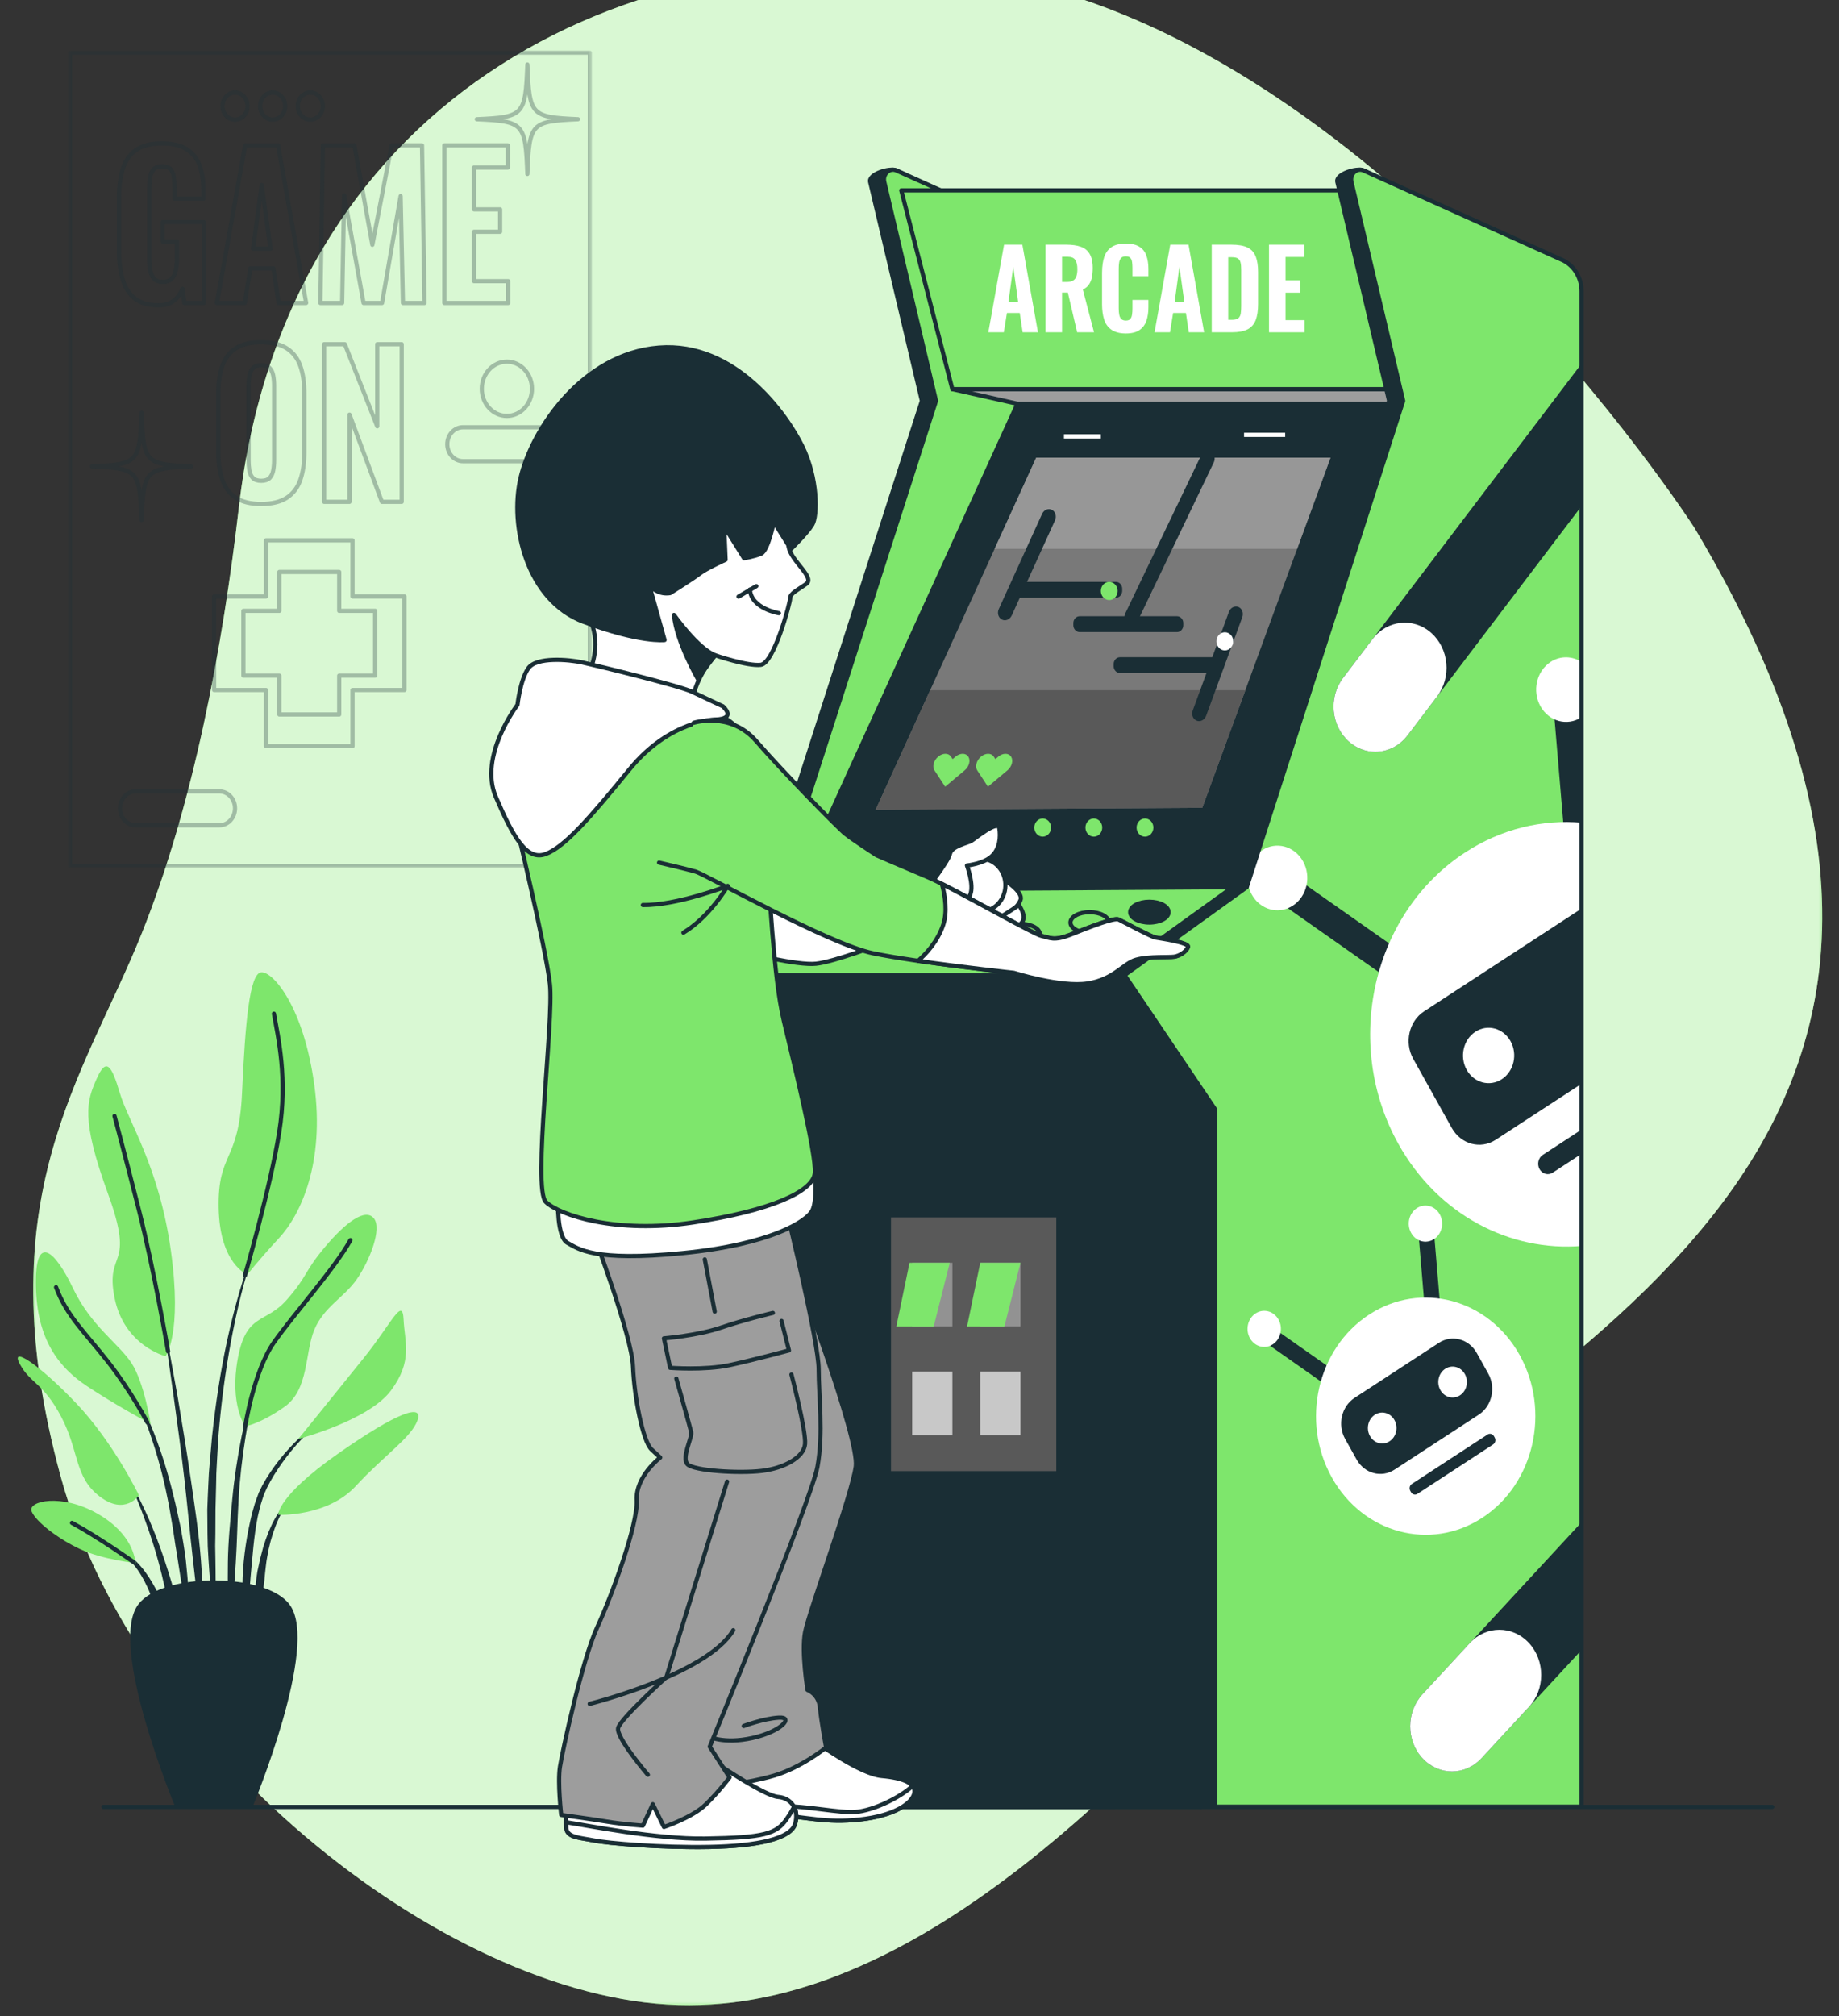 <svg width="583" height="639" viewBox="0 0 583 639" fill="none" xmlns="http://www.w3.org/2000/svg">
<rect x="0" y="0" width="583" height="639" fill="#333333" stroke="none"/>
<g clip-path="url(#clip0_46_948)">
<mask id="mask0_46_948" style="mask-type:luminance" maskUnits="userSpaceOnUse" x="-30" y="-33" width="636" height="688">
<path d="M-30 -32.371H605.33V654.601H-30V-32.371Z" fill="white"/>
</mask>
<g mask="url(#mask0_46_948)">
<path d="M537.131 167.247C537.131 167.247 434.975 8.209 307.422 -8.664C194.827 -23.558 90.315 34.657 75.768 160.461C70.585 205.286 61.355 254.873 44.964 295.771C26.586 341.63 -4.79 379.817 19.244 467.983C43.279 556.148 144.736 635.76 218.499 635.56C292.265 635.358 361.556 562.888 418.717 496.956C475.876 431.023 657.937 369.052 537.131 167.247Z" fill="#7EE66C"/>
<mask id="mask1_46_948" style="mask-type:luminance" maskUnits="userSpaceOnUse" x="10" y="-11" width="568" height="647">
<path d="M10.532 -10.945H577.69V635.56H10.532V-10.945Z" fill="white"/>
</mask>
<g mask="url(#mask1_46_948)">
<g opacity="0.7">
<path d="M537.131 167.247C537.131 167.247 434.975 8.209 307.422 -8.664C194.827 -23.558 90.315 34.657 75.768 160.461C70.585 205.286 61.355 254.873 44.964 295.771C26.586 341.63 -4.79 379.817 19.244 467.983C43.279 556.148 144.736 635.76 218.499 635.56C292.265 635.358 361.556 562.888 418.717 496.956C475.876 431.023 657.937 369.052 537.131 167.247Z" fill="white"/>
</g>
</g>
</g>
<mask id="mask2_46_948" style="mask-type:luminance" maskUnits="userSpaceOnUse" x="-30" y="-33" width="636" height="688">
<path d="M-30 -32.371H605.33V654.601H-30V-32.371Z" fill="white"/>
</mask>
<g mask="url(#mask2_46_948)">
<mask id="mask3_46_948" style="mask-type:luminance" maskUnits="userSpaceOnUse" x="21" y="15" width="167" height="261">
<path d="M21.551 15.998H187.626V275.123H21.551V15.998Z" fill="white"/>
</mask>
<g mask="url(#mask3_46_948)">
<g opacity="0.3">
<path d="M186.99 274.436H22.187V16.683H186.99V274.436Z" stroke="#1A2E35" stroke-width="1.333" stroke-miterlimit="10" stroke-linecap="round" stroke-linejoin="round"/>
<path d="M128.207 189.051H111.753V171.259H84.331V189.051H67.877V218.702H84.331V236.494H111.753V218.702H128.207V189.051Z" stroke="#1A2E35" stroke-width="1.333" stroke-miterlimit="10" stroke-linecap="round" stroke-linejoin="round"/>
<path d="M118.925 193.612H107.534V181.295H88.55V193.612H77.159V214.14H88.55V226.457H107.534V214.14H118.925V193.612Z" stroke="#1A2E35" stroke-width="1.333" stroke-miterlimit="10" stroke-linecap="round" stroke-linejoin="round"/>
<path d="M50.221 96.771C47.102 96.771 44.631 96.062 42.805 94.642C40.981 93.225 39.677 91.21 38.898 88.599C38.118 85.988 37.728 82.954 37.728 79.5V62.785C37.728 59.209 38.128 56.124 38.926 53.533C39.725 50.943 41.123 48.948 43.119 47.55C45.115 46.153 47.826 45.453 51.248 45.453C54.556 45.453 57.17 46.049 59.092 47.241C61.011 48.435 62.39 50.12 63.226 52.299C64.064 54.479 64.482 57.069 64.482 60.071V62.97H55.299V59.454C55.299 58.138 55.221 56.977 55.07 55.97C54.917 54.963 54.565 54.172 54.014 53.595C53.462 53.019 52.578 52.732 51.362 52.732C50.107 52.732 49.194 53.081 48.624 53.78C48.053 54.479 47.691 55.374 47.54 56.463C47.387 57.553 47.311 58.714 47.311 59.948V82.09C47.311 83.489 47.426 84.743 47.654 85.853C47.882 86.963 48.31 87.828 48.938 88.443C49.565 89.061 50.468 89.369 51.648 89.369C52.826 89.369 53.738 89.041 54.385 88.383C55.032 87.726 55.478 86.832 55.725 85.7C55.972 84.569 56.096 83.284 56.096 81.844V76.539H51.591V70.372H64.596V96.03H58.434L57.865 91.528C57.257 93.05 56.343 94.305 55.127 95.291C53.91 96.278 52.274 96.771 50.221 96.771Z" stroke="#1A2E35" stroke-width="1.333" stroke-miterlimit="10" stroke-linecap="round" stroke-linejoin="round"/>
<path d="M80.225 78.822H85.758L82.963 58.653L80.225 78.822ZM68.76 96.031L77.714 46.07H88.154L97.052 96.031H88.326L86.671 85.052H79.37L77.601 96.031H68.76Z" stroke="#1A2E35" stroke-width="1.333" stroke-miterlimit="10" stroke-linecap="round" stroke-linejoin="round"/>
<path d="M101.559 96.031L102.357 46.07H112.339L118.044 77.588L124.147 46.07H133.788L134.587 96.031H127.741L127 62.168L121.124 96.031H115.249L109.089 61.921L108.461 96.031H101.559Z" stroke="#1A2E35" stroke-width="1.333" stroke-miterlimit="10" stroke-linecap="round" stroke-linejoin="round"/>
<path d="M140.862 96.031V46.07H160.998V53.102H150.275V66.363H158.546V73.455H150.275V89.122H161.113V96.031H140.862Z" stroke="#1A2E35" stroke-width="1.333" stroke-miterlimit="10" stroke-linecap="round" stroke-linejoin="round"/>
<path d="M82.793 152.393C84.01 152.393 84.903 152.097 85.474 151.499C86.044 150.904 86.423 150.101 86.615 149.095C86.804 148.086 86.9 147.008 86.9 145.857V122.233C86.9 121.081 86.804 120.013 86.615 119.024C86.423 118.038 86.044 117.247 85.474 116.65C84.903 116.054 84.01 115.756 82.793 115.756C81.652 115.756 80.796 116.054 80.226 116.65C79.655 117.247 79.274 118.038 79.085 119.024C78.894 120.013 78.799 121.081 78.799 122.233V145.857C78.799 147.008 78.885 148.086 79.057 149.095C79.227 150.101 79.598 150.904 80.169 151.499C80.739 152.097 81.614 152.393 82.793 152.393ZM82.793 159.732C79.408 159.732 76.727 159.075 74.749 157.76C72.772 156.444 71.356 154.563 70.5 152.116C69.644 149.67 69.216 146.741 69.216 143.327V124.698C69.216 121.286 69.644 118.368 70.5 115.941C71.356 113.515 72.772 111.664 74.749 110.389C76.727 109.116 79.408 108.477 82.793 108.477C86.215 108.477 88.925 109.125 90.921 110.421C92.917 111.717 94.344 113.566 95.199 115.971C96.056 118.377 96.483 121.286 96.483 124.698V143.327C96.483 146.741 96.056 149.67 95.199 152.116C94.344 154.563 92.917 156.444 90.921 157.76C88.925 159.075 86.215 159.732 82.793 159.732Z" stroke="#1A2E35" stroke-width="1.333" stroke-miterlimit="10" stroke-linecap="round" stroke-linejoin="round"/>
<path d="M102.757 159.055V109.094H109.317L119.586 135.124V109.094H127.343V159.055H121.069L110.8 131.422V159.055H102.757Z" stroke="#1A2E35" stroke-width="1.333" stroke-miterlimit="10" stroke-linecap="round" stroke-linejoin="round"/>
<path d="M60.585 147.824C45.97 148.476 45.481 149.006 44.878 164.808C44.275 149.006 43.786 148.476 29.17 147.824C43.786 147.171 44.275 146.643 44.878 130.84C45.481 146.643 45.97 147.171 60.585 147.824Z" stroke="#1A2E35" stroke-width="1.333" stroke-miterlimit="10" stroke-linecap="round" stroke-linejoin="round"/>
<path d="M183.232 37.788C168.308 38.455 167.809 38.995 167.192 55.132C166.577 38.995 166.078 38.455 151.154 37.788C166.078 37.123 166.577 36.583 167.192 20.445C167.809 36.583 168.308 37.123 183.232 37.788Z" stroke="#1A2E35" stroke-width="1.333" stroke-miterlimit="10" stroke-linecap="round" stroke-linejoin="round"/>
<path d="M168.646 123.231C168.646 118.481 165.085 114.629 160.691 114.629C156.298 114.629 152.737 118.481 152.737 123.231C152.737 127.983 156.298 131.834 160.691 131.834C165.085 131.834 168.646 127.983 168.646 123.231Z" stroke="#1A2E35" stroke-width="1.333" stroke-miterlimit="10" stroke-linecap="round" stroke-linejoin="round"/>
<path d="M78.485 33.626C78.485 31.251 76.704 29.326 74.507 29.326C72.311 29.326 70.529 31.251 70.529 33.626C70.529 36.002 72.311 37.927 74.507 37.927C76.704 37.927 78.485 36.002 78.485 33.626Z" stroke="#1A2E35" stroke-width="1.333" stroke-miterlimit="10" stroke-linecap="round" stroke-linejoin="round"/>
<path d="M90.418 33.626C90.418 31.251 88.638 29.326 86.441 29.326C84.244 29.326 82.462 31.251 82.462 33.626C82.462 36.002 84.244 37.927 86.441 37.927C88.638 37.927 90.418 36.002 90.418 33.626Z" stroke="#1A2E35" stroke-width="1.333" stroke-miterlimit="10" stroke-linecap="round" stroke-linejoin="round"/>
<path d="M102.352 33.626C102.352 31.251 100.57 29.326 98.373 29.326C96.177 29.326 94.396 31.251 94.396 33.626C94.396 36.002 96.177 37.927 98.373 37.927C100.57 37.927 102.352 36.002 102.352 33.626Z" stroke="#1A2E35" stroke-width="1.333" stroke-miterlimit="10" stroke-linecap="round" stroke-linejoin="round"/>
<path d="M69.535 261.583H43.017C40.271 261.583 38.044 259.175 38.044 256.206C38.044 253.237 40.271 250.831 43.017 250.831H69.535C72.281 250.831 74.507 253.237 74.507 256.206C74.507 259.175 72.281 261.583 69.535 261.583Z" stroke="#1A2E35" stroke-width="1.333" stroke-miterlimit="10" stroke-linecap="round" stroke-linejoin="round"/>
<path d="M173.287 146.171H146.768C144.023 146.171 141.796 143.764 141.796 140.795C141.796 137.826 144.023 135.418 146.768 135.418H173.287C176.033 135.418 178.259 137.826 178.259 140.795C178.259 143.764 176.033 146.171 173.287 146.171Z" stroke="#1A2E35" stroke-width="1.333" stroke-miterlimit="10" stroke-linecap="round" stroke-linejoin="round"/>
</g>
</g>
</g>
<path d="M32.779 572.704H561.819" stroke="#1A2E35" stroke-width="1.333" stroke-miterlimit="10" stroke-linecap="round" stroke-linejoin="round"/>
<mask id="mask4_46_948" style="mask-type:luminance" maskUnits="userSpaceOnUse" x="-30" y="-33" width="636" height="688">
<path d="M-30 -32.371H605.33V654.601H-30V-32.371Z" fill="white"/>
</mask>
<g mask="url(#mask4_46_948)">
<path d="M80.888 395.663L80.891 395.654C80.915 395.586 80.887 395.511 80.825 395.482C80.761 395.452 80.688 395.483 80.661 395.552C76.878 404.996 74.219 414.911 71.999 424.91C69.857 434.939 68.305 445.112 67.22 455.346L66.543 463.04C66.439 464.324 66.309 465.604 66.224 466.89L66.031 470.748C65.928 473.323 65.782 475.897 65.714 478.474L65.779 486.205L65.858 490.07C65.911 491.356 65.996 492.642 66.078 493.928C66.257 496.497 66.403 499.068 66.62 501.63C67.076 506.755 67.788 511.854 68.522 516.929C68.531 516.995 68.584 517.044 68.646 517.044C68.714 517.043 68.772 516.983 68.77 516.907V516.9C68.759 514.322 68.657 511.76 68.604 509.197C68.535 506.634 68.329 504.083 68.362 501.521C68.374 498.957 68.312 496.401 68.285 493.846L68.219 490.015L68.282 486.182L68.314 478.521L68.506 470.865L68.58 467.033C68.625 465.758 68.713 464.485 68.779 463.208L69.214 455.556C70.042 445.374 71.336 435.228 73.221 425.199C75.103 415.182 77.432 405.203 80.888 395.663Z" fill="#1A2E35"/>
<path d="M81.904 435.722C81.922 435.652 81.889 435.577 81.825 435.552C81.76 435.528 81.689 435.566 81.666 435.637C79.627 442.001 77.999 448.513 76.623 455.092C75.308 461.683 74.275 468.361 73.646 475.087C73.017 481.791 72.323 488.503 72.238 495.243C72.143 501.982 72.242 508.727 72.901 515.458C72.906 515.52 72.954 515.572 73.012 515.579C73.082 515.587 73.143 515.532 73.15 515.458C73.871 508.746 74.309 502.051 74.74 495.358C75.18 488.671 75.238 481.962 75.641 475.269C76.016 468.599 76.79 461.954 77.852 455.352C78.891 448.749 80.19 442.172 81.904 435.722Z" fill="#1A2E35"/>
<path d="M102.442 449.814C102.406 449.751 102.328 449.731 102.27 449.772C97.129 453.291 92.543 457.723 88.536 462.719C86.567 465.252 84.736 467.906 83.168 470.792L82.064 473.043L81.2 475.381C80.889 476.157 80.671 476.957 80.446 477.755C80.225 478.553 79.976 479.347 79.778 480.15C78.234 486.587 77.213 493.147 76.935 499.738C76.688 506.328 76.803 512.927 77.618 519.468C77.626 519.53 77.674 519.581 77.733 519.587C77.802 519.592 77.863 519.536 77.868 519.46L79.433 499.931C80.056 493.474 80.439 486.979 81.721 480.672C81.883 479.888 82.093 479.118 82.276 478.34C82.463 477.561 82.643 476.781 82.91 476.041L83.643 473.782L84.587 471.651C85.977 468.829 87.679 466.13 89.507 463.572C93.176 458.455 97.491 453.79 102.403 450.002L102.409 449.997C102.463 449.955 102.478 449.874 102.442 449.814Z" fill="#1A2E35"/>
<path d="M92.502 474.906C89.703 476.859 87.832 479.931 86.257 483.023C84.757 486.183 83.575 489.532 82.758 492.968C82.513 493.819 82.318 494.68 82.148 495.546L81.581 498.144C81.293 499.889 81.067 501.65 80.974 503.419C80.954 505.192 80.906 506.96 81.017 508.726C81.153 510.492 81.338 512.255 81.66 514.001C81.671 514.05 81.709 514.098 81.76 514.108C81.83 514.125 81.896 514.075 81.91 514.001C82.307 512.259 82.566 510.532 82.775 508.809C83.028 507.088 83.276 505.381 83.467 503.671C83.699 501.968 83.908 500.269 84.03 498.554C84.25 496.861 84.365 495.132 84.708 493.458C85.258 490.073 86.163 486.768 87.387 483.607C88.605 480.472 90.191 477.347 92.631 475.14L92.648 475.121C92.697 475.079 92.708 475.003 92.674 474.945C92.636 474.884 92.56 474.865 92.502 474.906Z" fill="#1A2E35"/>
<path d="M63.698 494.47C63.022 485.799 61.701 477.214 60.45 468.635C59.196 460.055 57.814 451.502 56.362 442.963C54.859 434.433 53.288 425.921 51.587 417.44C51.572 417.368 51.509 417.321 51.443 417.334C51.374 417.348 51.329 417.418 51.341 417.491C52.713 426.037 53.956 434.609 55.127 443.189C56.331 451.761 57.464 460.343 58.468 468.942C59.448 477.544 60.211 486.165 61.209 494.752L64.141 520.562C64.148 520.628 64.199 520.679 64.261 520.683C64.33 520.685 64.388 520.628 64.392 520.553C64.483 518.378 64.486 516.203 64.535 514.024C64.553 511.844 64.453 509.673 64.417 507.496C64.344 503.14 63.999 498.807 63.698 494.47Z" fill="#1A2E35"/>
<path d="M58.89 494.344C58.461 490.91 57.877 487.497 57.272 484.092L56.145 479.029C55.776 477.344 55.427 475.652 54.971 473.987C53.37 467.269 51.325 460.667 48.841 454.27L47.881 451.884L46.812 449.549C46.132 447.979 45.31 446.48 44.531 444.967C42.854 442.012 41.114 439.062 38.743 436.668C38.695 436.619 38.619 436.619 38.572 436.669C38.522 436.723 38.521 436.808 38.568 436.861L38.581 436.875C40.773 439.331 42.37 442.364 43.876 445.361C44.572 446.902 45.309 448.418 45.905 450.009L46.846 452.37L47.682 454.777C49.904 461.197 51.685 467.794 53.024 474.501C53.755 477.835 54.24 481.235 54.837 484.599L55.589 489.68C55.86 491.37 56.195 493.049 56.414 494.748C56.915 498.138 57.491 501.52 58.038 504.911C58.524 508.313 59.099 511.707 59.763 515.105C59.774 515.167 59.825 515.217 59.886 515.217C59.955 515.217 60.01 515.156 60.012 515.082C60.026 511.618 59.951 508.153 59.788 504.69C59.601 501.233 59.223 497.792 58.89 494.344Z" fill="#1A2E35"/>
<path d="M52.255 494.786C50.768 490.237 49.05 485.784 47.176 481.419C45.255 477.075 43.178 472.817 40.791 468.76C40.753 468.702 40.678 468.679 40.621 468.714C40.561 468.752 40.542 468.835 40.577 468.899C42.664 473.114 44.428 477.51 46.029 481.955C47.655 486.389 49.123 490.889 50.351 495.46C51.605 500.027 52.504 504.681 53.627 509.268C54.809 513.852 55.764 518.482 57.068 523.125C57.083 523.18 57.132 523.224 57.188 523.225C57.257 523.226 57.315 523.166 57.316 523.091C57.379 518.247 56.94 513.408 56.068 508.667C55.282 503.897 53.731 499.333 52.255 494.786Z" fill="#1A2E35"/>
<path d="M51.979 509.939C51.219 507.091 49.922 504.437 48.449 501.936C47.002 499.422 45.323 497.045 43.312 495.032C42.275 494.062 41.215 493.128 40.044 492.368C38.889 491.588 37.665 490.928 36.337 490.556C36.279 490.54 36.217 490.569 36.191 490.632C36.163 490.699 36.192 490.78 36.255 490.809L36.27 490.817C38.673 491.972 40.702 493.885 42.419 495.981C44.158 498.079 45.546 500.487 46.702 502.995C47.919 505.485 48.548 508.239 49.607 510.804C50.073 512.119 50.537 513.443 51.077 514.756C51.534 516.097 52.043 517.433 52.689 518.762L52.693 518.77C52.714 518.811 52.753 518.841 52.8 518.843C52.872 518.847 52.932 518.786 52.935 518.711C52.992 517.227 52.912 515.75 52.782 514.279C52.585 512.823 52.301 511.377 51.979 509.939Z" fill="#1A2E35"/>
<path d="M52.475 429.85C52.475 429.85 39.336 426.571 36.303 411.272C33.271 395.972 43.041 402.529 34.283 378.487C25.523 354.442 27.544 348.98 30.576 342.058C33.608 335.135 35.293 337.321 37.988 346.43C40.683 355.536 50.453 369.744 54.16 396.335C57.865 422.929 52.475 429.85 52.475 429.85Z" fill="#7EE66C"/>
<path d="M78.416 403.987C78.416 403.987 69.656 400.707 69.32 382.858C68.983 365.007 75.72 368.65 76.731 346.43C77.742 324.208 79.09 308.543 82.796 308.178C86.502 307.814 96.272 319.109 99.641 343.879C103.009 368.65 95.262 385.044 88.523 392.33C81.785 399.615 78.416 403.987 78.416 403.987Z" fill="#7EE66C"/>
<path d="M47.758 451.343C47.758 451.343 45.737 438.229 41.695 432.037C37.652 425.843 28.892 420.378 23.165 408.358C17.437 396.336 11.036 390.507 11.373 407.629C11.71 424.75 18.785 433.495 27.545 439.322C36.303 445.151 47.758 451.343 47.758 451.343Z" fill="#7EE66C"/>
<path d="M44.052 473.929C44.052 473.929 35.967 457.172 24.175 444.786C12.384 432.4 2.95 426.207 6.319 432.4C9.689 438.594 13.732 438.23 19.459 449.158C25.186 460.086 23.501 468.1 31.587 474.294C39.672 480.485 44.052 473.929 44.052 473.929Z" fill="#7EE66C"/>
<path d="M43.042 495.422C42.705 494.329 42.368 486.315 30.913 479.758C19.458 473.201 8.678 475.752 10.025 479.028C11.373 482.308 18.448 487.773 25.522 491.05C32.598 494.329 43.042 495.422 43.042 495.422Z" fill="#7EE66C"/>
<path d="M77.742 452.071C77.742 452.071 72.689 445.151 75.384 430.579C78.079 416.007 84.144 419.649 90.882 412C97.621 404.351 96.272 403.258 103.009 395.244C109.748 387.23 115.813 382.858 118.508 386.136C121.203 389.415 117.159 399.615 113.117 405.442C109.074 411.272 102.674 414.186 99.641 421.473C96.609 428.757 97.957 440.415 90.209 445.879C82.459 451.343 77.742 452.071 77.742 452.071Z" fill="#7EE66C"/>
<path d="M94.587 456.079C94.587 456.079 106.716 441.143 115.475 430.215C124.235 419.287 127.604 410.907 127.941 418.194C128.277 425.479 130.972 431.309 123.897 440.779C116.824 450.252 94.587 456.079 94.587 456.079Z" fill="#7EE66C"/>
<path d="M88.186 480.122C88.186 480.122 87.85 474.294 107.053 460.814C126.256 447.337 134.342 444.786 132.32 450.251C130.3 455.714 121.876 461.18 112.78 471.014C103.684 480.85 88.186 480.122 88.186 480.122Z" fill="#7EE66C"/>
<path d="M53.277 428.298C53.277 428.298 48.77 402.165 44.053 383.586C39.336 365.008 36.304 353.714 36.304 353.714" stroke="#1A2E35" stroke-width="1.333" stroke-miterlimit="10" stroke-linecap="round" stroke-linejoin="round"/>
<path d="M77.641 404.262C77.641 404.262 85.827 375.936 88.524 358.814C91.219 341.693 88.186 328.943 86.839 321.293" stroke="#1A2E35" stroke-width="1.333" stroke-miterlimit="10" stroke-linecap="round" stroke-linejoin="round"/>
<path d="M46.696 450.797C46.696 450.797 41.694 441.144 34.282 431.672C26.87 422.201 21.143 417.101 17.773 407.994" stroke="#1A2E35" stroke-width="1.333" stroke-miterlimit="10" stroke-linecap="round" stroke-linejoin="round"/>
<path d="M77.743 452.071C77.743 452.071 80.438 434.585 86.839 425.479C93.24 416.373 106.043 402.165 111.096 393.059" stroke="#1A2E35" stroke-width="1.333" stroke-miterlimit="10" stroke-linecap="round" stroke-linejoin="round"/>
<path d="M42.25 495.024C42.25 495.024 30.913 487.042 22.827 482.673" stroke="#1A2E35" stroke-width="1.333" stroke-miterlimit="10" stroke-linecap="round" stroke-linejoin="round"/>
<path d="M79.511 572.286H56.097C56.097 572.286 34.912 521.395 44.389 508.901C51.813 499.112 83.796 499.112 91.219 508.901C100.694 521.395 79.511 572.286 79.511 572.286Z" fill="#1A2E35"/>
<path d="M79.511 572.286H56.097C56.097 572.286 34.912 521.395 44.389 508.901C51.813 499.112 83.796 499.112 91.219 508.901C100.694 521.395 79.511 572.286 79.511 572.286Z" stroke="#1A2E35" stroke-width="1.333" stroke-miterlimit="10" stroke-linecap="round" stroke-linejoin="round"/>
</g>
<mask id="mask5_46_948" style="mask-type:luminance" maskUnits="userSpaceOnUse" x="-30" y="-33" width="636" height="688">
<path d="M-30 -32.371H605.33V654.601H-30V-32.371Z" fill="white"/>
</mask>
<g mask="url(#mask5_46_948)">
<path d="M203.948 309.061L242.684 281.186L292.268 127.048L275.866 57.647C275.283 55.181 282.019 53.054 284.191 54.034L348.824 85.163V572.623H232.614V351.548L203.948 309.061Z" fill="#1A2E35"/>
<path d="M203.948 309.061L242.684 281.186L292.268 127.048L275.866 57.647C275.283 55.181 282.019 53.054 284.191 54.034L348.824 85.163V572.623H232.614V351.548L203.948 309.061Z" stroke="#1A2E35" stroke-width="1.333" stroke-miterlimit="10" stroke-linecap="round" stroke-linejoin="round"/>
<path d="M208.41 309.061L247.148 281.186L296.73 127.048L280.328 57.647C279.745 55.181 282.018 53.054 284.192 54.034L353.286 85.163V572.623H237.076V351.548L208.41 309.061Z" fill="#7EE66C"/>
<path d="M208.41 309.061L247.148 281.186L296.73 127.048L280.328 57.647C279.745 55.181 282.018 53.054 284.192 54.034L353.286 85.163V572.623H237.076V351.548L208.41 309.061Z" stroke="#1A2E35" stroke-width="1.333" stroke-miterlimit="10" stroke-linecap="round" stroke-linejoin="round"/>
<path d="M301.911 123.344L322.563 127.981H444.834L445.967 123.344H301.911Z" fill="#9D9D9D"/>
<path d="M301.911 123.344L322.563 127.981H444.834L445.967 123.344H301.911Z" stroke="#1A2E35" stroke-width="1.333" stroke-miterlimit="10" stroke-linecap="round" stroke-linejoin="round"/>
<path d="M252.282 282.063L322.564 127.98H451.388L395.25 281.187L252.282 282.063Z" fill="#1A2E35"/>
<path d="M252.282 282.063L322.564 127.98H451.388L395.25 281.187L252.282 282.063Z" stroke="#1A2E35" stroke-width="1.333" stroke-miterlimit="10" stroke-linecap="round" stroke-linejoin="round"/>
<path d="M277.59 256.659L328.497 145.051H421.811L381.146 256.025L277.59 256.659Z" fill="#797979"/>
<path d="M294.873 218.77L277.589 256.66L381.145 256.024L394.799 218.77H294.873Z" fill="#595959"/>
<path d="M411.22 173.952L421.811 145.051H328.496L315.313 173.952H411.22Z" fill="#979797"/>
<path d="M373.125 200.34H342.276C341.168 200.34 340.27 199.369 340.27 198.17V197.484C340.27 196.286 341.168 195.315 342.276 195.315H373.125C374.233 195.315 375.133 196.286 375.133 197.484V198.17C375.133 199.369 374.233 200.34 373.125 200.34Z" fill="#1A2E35"/>
<path d="M334.462 164.931L320.735 195.085C320.152 196.368 318.763 196.945 317.631 196.376C316.497 195.808 316.054 194.308 316.637 193.028L330.362 162.871C330.945 161.591 332.336 161.012 333.468 161.581C334.599 162.15 335.045 163.648 334.462 164.931Z" fill="#1A2E35"/>
<path d="M384.819 146.501L360.806 196.537C360.223 197.819 358.833 198.395 357.701 197.827C356.57 197.258 356.124 195.759 356.707 194.478L380.72 144.441C381.303 143.161 382.693 142.582 383.827 143.151C384.958 143.72 385.403 145.22 384.819 146.501Z" fill="#1A2E35"/>
<path d="M393.831 195.622L382.365 226.863C381.877 228.19 380.534 228.886 379.364 228.416C378.194 227.947 377.641 226.49 378.128 225.163L389.593 193.923C390.081 192.595 391.423 191.901 392.593 192.369C393.763 192.84 394.317 194.295 393.831 195.622Z" fill="#1A2E35"/>
<path d="M353.756 189.45H322.909C321.799 189.45 320.901 188.479 320.901 187.279V186.594C320.901 185.395 321.799 184.424 322.909 184.424H353.756C354.866 184.424 355.764 185.395 355.764 186.594V187.279C355.764 188.479 354.866 189.45 353.756 189.45Z" fill="#1A2E35"/>
<path d="M385.909 213.325H355.06C353.952 213.325 353.053 212.352 353.053 211.154V210.468C353.053 209.271 353.952 208.3 355.06 208.3H385.909C387.017 208.3 387.915 209.271 387.915 210.468V211.154C387.915 212.352 387.017 213.325 385.909 213.325Z" fill="#1A2E35"/>
<path d="M354.314 187.305C354.314 185.714 353.122 184.423 351.649 184.423C350.178 184.423 348.986 185.714 348.986 187.305C348.986 188.895 350.178 190.186 351.649 190.186C353.122 190.186 354.314 188.895 354.314 187.305Z" fill="#7EE66C"/>
<path d="M333.215 262.305C333.215 260.714 332.023 259.424 330.55 259.424C329.079 259.424 327.887 260.714 327.887 262.305C327.887 263.896 329.079 265.186 330.55 265.186C332.023 265.186 333.215 263.896 333.215 262.305Z" fill="#7EE66C"/>
<path d="M349.432 262.305C349.432 260.714 348.24 259.424 346.767 259.424C345.296 259.424 344.104 260.714 344.104 262.305C344.104 263.896 345.296 265.186 346.767 265.186C348.24 265.186 349.432 263.896 349.432 262.305Z" fill="#7EE66C"/>
<path d="M365.649 262.305C365.649 260.714 364.457 259.424 362.984 259.424C361.513 259.424 360.321 260.714 360.321 262.305C360.321 263.896 361.513 265.186 362.984 265.186C364.457 265.186 365.649 263.896 365.649 262.305Z" fill="#7EE66C"/>
<path d="M390.968 203.272C390.968 201.681 389.774 200.391 388.303 200.391C386.832 200.391 385.639 201.681 385.639 203.272C385.639 204.863 386.832 206.153 388.303 206.153C389.774 206.153 390.968 204.863 390.968 203.272Z" fill="white"/>
<path d="M306.974 239.814C306.185 238.609 304.375 238.609 302.932 239.814L301.997 240.601L301.481 239.814C301.087 239.212 300.435 238.909 299.704 238.909C298.973 238.909 298.159 239.212 297.435 239.814C295.995 241.022 295.467 242.979 296.255 244.189L296.773 244.97L299.635 249.345L304.859 244.97L305.793 244.189C306.518 243.587 307.009 242.794 307.223 242.004C307.436 241.213 307.37 240.42 306.974 239.814Z" fill="#7EE66C"/>
<path d="M320.532 239.814C319.743 238.609 317.933 238.609 316.49 239.814L315.555 240.601L315.04 239.814C314.645 239.212 313.993 238.909 313.262 238.909C312.53 238.909 311.717 239.212 310.993 239.814C309.553 241.022 309.025 242.979 309.814 244.189L310.331 244.97L313.192 249.345L318.417 244.97L319.351 244.189C320.076 243.587 320.567 242.794 320.781 242.004C320.994 241.213 320.928 240.42 320.532 239.814Z" fill="#7EE66C"/>
<path d="M394.388 137.828H407.425" stroke="white" stroke-width="1.333" stroke-miterlimit="10"/>
<path d="M337.294 138.314H348.982" stroke="white" stroke-width="1.333" stroke-miterlimit="10"/>
<path d="M252.282 282.063L395.25 281.187L356.513 309.061L213.073 309.937L252.282 282.063Z" fill="#7EE66C"/>
<path d="M252.282 282.063L395.25 281.187L356.513 309.061L213.073 309.937L252.282 282.063Z" stroke="#1A2E35" stroke-width="1.333" stroke-miterlimit="10" stroke-linecap="round" stroke-linejoin="round"/>
<path d="M351.526 292.399C351.526 294.217 348.801 295.69 345.44 295.69C342.079 295.69 339.355 294.217 339.355 292.399C339.355 290.582 342.079 289.108 345.44 289.108C348.801 289.108 351.526 290.582 351.526 292.399Z" fill="#7EE66C"/>
<path d="M351.526 292.399C351.526 294.217 348.801 295.69 345.44 295.69C342.079 295.69 339.355 294.217 339.355 292.399C339.355 290.582 342.079 289.108 345.44 289.108C348.801 289.108 351.526 290.582 351.526 292.399Z" stroke="#1A2E35" stroke-width="1.333" stroke-miterlimit="10" stroke-linecap="round" stroke-linejoin="round"/>
<path d="M329.66 296.118C329.66 297.936 326.934 299.409 323.575 299.409C320.212 299.409 317.489 297.936 317.489 296.118C317.489 294.303 320.212 292.828 323.575 292.828C326.934 292.828 329.66 294.303 329.66 296.118Z" fill="#7EE66C"/>
<path d="M329.66 296.118C329.66 297.936 326.934 299.409 323.575 299.409C320.212 299.409 317.489 297.936 317.489 296.118C317.489 294.303 320.212 292.828 323.575 292.828C326.934 292.828 329.66 294.303 329.66 296.118Z" stroke="#1A2E35" stroke-width="1.333" stroke-miterlimit="10" stroke-linecap="round" stroke-linejoin="round"/>
<path d="M370.458 289.109C370.458 290.926 367.734 292.399 364.373 292.399C361.012 292.399 358.288 290.926 358.288 289.109C358.288 287.291 361.012 285.818 364.373 285.818C367.734 285.818 370.458 287.291 370.458 289.109Z" fill="#1A2E35"/>
<path d="M370.458 289.109C370.458 290.926 367.734 292.399 364.373 292.399C361.012 292.399 358.288 290.926 358.288 289.109C358.288 287.291 361.012 285.818 364.373 285.818C367.734 285.818 370.458 287.291 370.458 289.109Z" stroke="#1A2E35" stroke-width="1.333" stroke-miterlimit="10" stroke-linecap="round" stroke-linejoin="round"/>
<path d="M380.715 351.549H236.602V572.704H380.715V351.549Z" fill="#1A2E35" stroke="#1A2E35" stroke-width="1.333" stroke-miterlimit="10" stroke-linecap="round" stroke-linejoin="round"/>
<path d="M334.861 385.856H282.46V466.269H334.861V385.856Z" fill="#595959"/>
<path d="M352.05 309.061H207.938L236.603 351.549H380.716L352.05 309.061Z" fill="#1A2E35"/>
<path d="M352.05 309.061H207.938L236.603 351.549H380.716L352.05 309.061Z" stroke="#1A2E35" stroke-width="1.333" stroke-miterlimit="10" stroke-linecap="round" stroke-linejoin="round"/>
<path d="M285.725 60.337H427.353L445.967 123.344H301.911L285.725 60.337Z" fill="#7EE66C"/>
<path d="M285.725 60.337H427.353L445.967 123.344H301.911L285.725 60.337Z" stroke="#1A2E35" stroke-width="1.333" stroke-miterlimit="10" stroke-linecap="round" stroke-linejoin="round"/>
<path d="M319.693 95.754L321.223 84.537L322.768 95.754H319.693ZM324.107 77.552H318.309L313.322 105.315H318.237L319.223 99.207H323.282L324.196 105.315H329.051L324.107 77.552Z" fill="white"/>
<path d="M341.235 87.576C341.029 88.18 340.69 88.626 340.204 88.928C339.72 89.23 339.057 89.374 338.203 89.374H336.688V81.388H338.469C339.645 81.388 340.456 81.721 340.883 82.404C341.323 83.073 341.544 84.043 341.544 85.332C341.544 86.224 341.441 86.971 341.235 87.576ZM343.279 91.776C344.104 91.379 344.737 90.869 345.193 90.216C345.649 89.565 345.973 88.801 346.15 87.926C346.326 87.034 346.414 86.033 346.414 84.887C346.414 84.57 346.399 84.266 346.385 83.98C346.342 83.2 346.224 82.516 346.047 81.896C345.899 81.339 345.678 80.846 345.414 80.433C344.752 79.35 343.809 78.603 342.574 78.189C341.338 77.759 339.851 77.553 338.115 77.553H331.465V105.316H336.688V92.731H338.527L341.471 105.316H346.826L343.279 91.776Z" fill="white"/>
<path d="M364.072 87.56V85.221C364.072 83.63 363.85 82.23 363.424 81.005C362.997 79.796 362.246 78.857 361.201 78.204C360.157 77.537 358.714 77.201 356.876 77.201C354.977 77.201 353.477 77.584 352.359 78.332C351.254 79.095 350.475 80.162 350.033 81.546C349.843 82.134 349.695 82.787 349.591 83.487C349.445 84.394 349.373 85.412 349.373 86.494V96.47C349.373 98.3 349.591 99.906 350.033 101.291C350.475 102.675 351.254 103.74 352.359 104.521C352.638 104.71 352.947 104.886 353.286 105.029C354.256 105.476 355.464 105.699 356.876 105.699C358.759 105.699 360.216 105.331 361.246 104.616C362.291 103.884 363.012 102.914 363.439 101.656C363.866 100.416 364.072 98.983 364.072 97.36V95.07H359.011V97.775C359.011 98.443 358.965 99.064 358.892 99.652C358.817 100.256 358.642 100.718 358.347 101.083C358.068 101.434 357.582 101.609 356.905 101.609C356.303 101.609 355.831 101.449 355.493 101.148C355.169 100.844 354.948 100.399 354.831 99.811C354.713 99.222 354.655 98.554 354.655 97.775V85.157C354.655 84.457 354.698 83.806 354.786 83.217C354.875 82.644 355.066 82.167 355.389 81.8C355.699 81.435 356.214 81.26 356.905 81.26C357.612 81.26 358.097 81.435 358.378 81.785C358.671 82.134 358.848 82.596 358.908 83.152C358.965 83.71 359.011 84.314 359.011 84.951V87.56H364.072Z" fill="white"/>
<path d="M372.384 95.754L373.9 84.537L375.461 95.754H372.384ZM376.785 77.552H370.987L366.013 105.315H370.914L371.899 99.207H375.96L376.872 105.315H381.729L376.785 77.552Z" fill="white"/>
<path d="M393.486 96.978C393.486 97.95 393.441 98.745 393.338 99.397C393.22 100.049 392.971 100.543 392.559 100.876C392.146 101.212 391.454 101.37 390.484 101.37H389.366V81.53H390.454C391.381 81.53 392.043 81.658 392.455 81.944C392.868 82.214 393.146 82.643 393.28 83.216C393.426 83.805 393.486 84.584 393.486 85.539V96.978ZM398.09 81.307C397.576 80.019 396.723 79.064 395.501 78.459C394.28 77.855 392.587 77.552 390.409 77.552H384.141V105.315H390.543C392.676 105.315 394.339 104.996 395.53 104.377C396.723 103.74 397.576 102.77 398.09 101.435C398.591 100.113 398.841 98.427 398.841 96.374V86.255C398.841 84.25 398.591 82.596 398.09 81.307Z" fill="white"/>
<path d="M407.537 101.481V92.762H412.128V88.833H407.537V81.45H413.497V77.552H402.3V105.316H413.555V101.481H407.537Z" fill="white"/>
<path d="M352.05 309.061L390.787 281.186L440.371 127.048L423.968 57.647C423.385 55.181 430.121 53.054 432.294 54.034L490.777 82.392C494.5 84.07 496.927 88.004 496.927 92.367V572.623H380.716V351.548L352.05 309.061Z" fill="#1A2E35"/>
<path d="M352.05 309.061L390.787 281.186L440.371 127.048L423.968 57.647C423.385 55.181 430.121 53.054 432.294 54.034L490.777 82.392C494.5 84.07 496.927 88.004 496.927 92.367V572.623H380.716V351.548L352.05 309.061Z" stroke="#1A2E35" stroke-width="1.333" stroke-miterlimit="10" stroke-linecap="round" stroke-linejoin="round"/>
<path d="M501.385 92.365V572.617H385.171V351.544L356.508 309.064L395.252 281.188L395.633 280.011L398.635 270.671L444.544 127.973L444.838 127.049L443.956 123.342L435.935 89.389L435.92 89.309L428.431 57.648C427.961 55.675 429.329 53.91 431.007 53.798H431.05C431.242 53.782 431.448 53.798 431.653 53.845C431.756 53.862 431.874 53.878 431.993 53.925C432.11 53.957 432.212 53.989 432.301 54.038L495.235 82.389C498.958 84.076 501.385 88.006 501.385 92.365Z" fill="#7EE66C"/>
<path d="M448.967 313.228C447.565 314.144 445.745 314.174 444.279 313.143L401.399 283.035C399.356 281.599 398.774 278.642 400.103 276.432C401.433 274.22 404.165 273.591 406.21 275.028L449.088 305.139C451.131 306.574 451.713 309.53 450.384 311.742C450.008 312.367 449.521 312.866 448.967 313.228Z" fill="#1A2E35"/>
<path d="M501.546 226.267L500.861 218.131C500.64 215.505 498.493 213.572 496.064 213.812C493.637 214.049 491.847 216.37 492.069 218.997L496.845 275.68C497.062 278.271 499.158 280.18 501.546 280V226.267Z" fill="#1A2E35"/>
<path d="M501.546 260.754C489.007 259.663 476.048 262.643 464.455 270.207C435.028 289.41 425.571 330.769 443.331 362.586C455.919 385.141 478.806 396.83 501.546 394.893V260.754Z" fill="white"/>
<path d="M501.546 287.862L451.478 320.536C446.673 323.67 445.13 330.423 448.029 335.617L460.247 357.508C463.147 362.704 469.391 364.373 474.197 361.239L501.546 343.392V287.862Z" fill="#1A2E35"/>
<path d="M501.546 209.933C498.608 207.915 494.754 207.722 491.571 209.798C487.095 212.719 485.655 219.013 488.358 223.855C491.06 228.696 496.88 230.253 501.359 227.331C501.424 227.288 501.482 227.239 501.546 227.195V209.933Z" fill="white"/>
<path d="M414.188 280.631C413.615 283.226 412.129 285.564 409.863 287.044C409.347 287.377 408.832 287.648 408.287 287.871C404.094 289.573 399.253 287.855 396.854 283.56C396.221 282.43 395.825 281.236 395.633 280.011L398.635 270.672C399.076 270.242 399.548 269.845 400.078 269.511C404.55 266.583 410.362 268.142 413.07 272.978C414.409 275.365 414.733 278.117 414.188 280.631Z" fill="white"/>
<path d="M478.867 329.998C481.182 334.15 479.949 339.544 476.11 342.049C472.273 344.554 467.283 343.219 464.968 339.069C462.65 334.919 463.884 329.525 467.722 327.02C471.56 324.516 476.55 325.848 478.867 329.998Z" fill="white"/>
<path d="M501.546 357.912L489.103 366.034C487.663 366.974 487.2 368.995 488.07 370.552C488.937 372.108 490.809 372.608 492.249 371.67L501.546 365.602V357.912Z" fill="#1A2E35"/>
<path d="M425.362 440.71C424.58 441.221 423.562 441.239 422.742 440.663L398.79 423.843C397.648 423.041 397.324 421.39 398.066 420.154C398.809 418.919 400.335 418.569 401.476 419.371L425.43 436.191C426.571 436.994 426.896 438.644 426.154 439.88C425.944 440.228 425.671 440.508 425.362 440.71Z" fill="#1A2E35"/>
<path d="M455.836 421.777C455.526 421.98 455.171 422.11 454.786 422.149C453.431 422.282 452.23 421.202 452.106 419.735L449.441 388.07C449.316 386.604 450.316 385.307 451.672 385.173C453.028 385.042 454.227 386.12 454.35 387.587L457.019 419.252C457.108 420.303 456.619 421.267 455.836 421.777Z" fill="#1A2E35"/>
<path d="M481.739 429.438C491.659 447.213 486.376 470.315 469.939 481.042C453.5 491.768 432.134 486.056 422.213 468.281C412.294 450.509 417.577 427.405 434.013 416.678C450.452 405.95 471.818 411.664 481.739 429.438Z" fill="white"/>
<path d="M468.818 448.369L442.107 465.799C437.96 468.506 432.567 467.062 430.063 462.578L426.439 456.084C423.936 451.599 425.27 445.768 429.417 443.061L456.128 425.632C460.275 422.924 465.668 424.366 468.171 428.852L471.796 435.345C474.3 439.829 472.967 445.661 468.818 448.369Z" fill="#1A2E35"/>
<path d="M456.425 384.874C454.916 382.168 451.664 381.298 449.162 382.932C446.66 384.564 445.857 388.081 447.367 390.786C448.876 393.489 452.128 394.357 454.628 392.727C457.13 391.093 457.933 387.579 456.425 384.874Z" fill="white"/>
<path d="M405.31 418.229C403.802 415.524 400.55 414.654 398.048 416.288C395.546 417.918 394.743 421.436 396.251 424.14C397.762 426.846 401.012 427.714 403.514 426.083C406.016 424.449 406.819 420.935 405.31 418.229Z" fill="white"/>
<path d="M464.387 435.512C465.681 437.829 464.991 440.844 462.847 442.243C460.704 443.642 457.915 442.897 456.623 440.579C455.328 438.26 456.017 435.247 458.162 433.847C460.305 432.45 463.092 433.194 464.387 435.512Z" fill="white"/>
<path d="M442.065 450.078C443.359 452.396 442.669 455.411 440.525 456.809C438.381 458.209 435.593 457.463 434.301 455.145C433.006 452.827 433.695 449.815 435.84 448.415C437.983 447.016 440.77 447.76 442.065 450.078Z" fill="white"/>
<path d="M473.355 457.816L449.342 473.486C448.647 473.938 447.744 473.698 447.325 472.947L447.085 472.517C446.666 471.765 446.889 470.79 447.584 470.337L471.597 454.667C472.291 454.215 473.194 454.455 473.613 455.206L473.854 455.635C474.272 456.387 474.048 457.362 473.355 457.816Z" fill="#1A2E35"/>
<path d="M356.513 309.061L395.25 281.186L444.833 127.048L428.43 57.647C427.848 55.181 430.121 53.054 432.294 54.034L495.24 82.392C498.962 84.07 501.389 88.004 501.389 92.367V572.623H385.178V351.548L356.513 309.061Z" stroke="#1A2E35" stroke-width="1.333" stroke-miterlimit="10" stroke-linecap="round" stroke-linejoin="round"/>
<path d="M501.385 115.26V160.398L496.926 166.267L455.654 220.666C455.623 220.698 455.609 220.729 455.579 220.761L446.25 233.044C443.632 236.497 439.835 238.279 435.994 238.279C433.037 238.279 430.065 237.228 427.607 235.032C421.957 230.021 421.134 221 425.768 214.874L435.097 202.592C435.126 202.544 435.171 202.496 435.2 202.464L496.926 121.13L501.385 115.26Z" fill="#1A2E35"/>
<path d="M436.001 238.286C433.044 238.286 430.07 237.222 427.607 235.036C421.952 230.017 421.131 220.995 425.77 214.881L435.102 202.588C439.743 196.474 448.087 195.588 453.741 200.603C459.393 205.621 460.217 214.643 455.576 220.757L446.245 233.051C443.627 236.5 439.829 238.286 436.001 238.286Z" fill="white"/>
<path d="M501.385 482.471V522.961L496.926 527.782L484.949 540.734C484.876 540.83 484.801 540.925 484.714 541.004L469.662 557.265C467.086 560.065 463.687 561.449 460.303 561.449C456.918 561.449 453.519 560.065 450.945 557.265C445.766 551.663 445.766 542.595 450.945 537.01L465.983 520.75C466.144 520.575 466.307 520.399 466.468 520.241L496.926 487.292L501.385 482.471Z" fill="#1A2E35"/>
<path d="M460.303 561.456C456.914 561.456 453.525 560.057 450.939 557.261C445.768 551.671 445.768 542.603 450.939 537.011L465.979 520.748C471.152 515.157 479.536 515.157 484.708 520.748C489.88 526.34 489.88 535.408 484.708 540.998L469.668 557.261C467.082 560.057 463.693 561.456 460.303 561.456Z" fill="white"/>
<path d="M301.928 454.871H289.177V434.72H301.928V454.871Z" fill="#C8C8C8"/>
<path d="M323.507 454.871H310.756V434.72H323.507V454.871Z" fill="#C8C8C8"/>
<path d="M301.928 420.4H289.177V400.247H301.928V420.4Z" fill="#929292"/>
<path d="M323.507 420.4H310.756V400.247H323.507V420.4Z" fill="#929292"/>
<path d="M323.507 400.247L318.422 420.414H306.578L310.756 400.247H323.507Z" fill="#7EE66C"/>
<path d="M301.09 400.247L296.003 420.414H284.159L288.337 400.247H301.09Z" fill="#7EE66C"/>
</g>
<mask id="mask6_46_948" style="mask-type:luminance" maskUnits="userSpaceOnUse" x="0" y="-33" width="636" height="688">
<path d="M0.496 -32.371H635.825V654.601H0.496V-32.371Z" fill="white"/>
</mask>
<g mask="url(#mask6_46_948)">
<path d="M259.408 552.626C259.408 552.626 272.719 562.318 279.508 562.905C286.299 563.492 290.645 565.254 289.829 568.486C289.015 571.716 283.311 575.533 272.447 576.709C261.581 577.883 255.877 575.828 248.001 575.533C240.124 575.24 233.333 579.058 228.717 574.651C224.098 570.247 224.642 567.017 224.914 564.079C225.185 561.142 230.89 561.436 240.124 558.207C249.359 554.975 259.408 552.626 259.408 552.626Z" fill="white"/>
<path d="M259.408 552.626C259.408 552.626 272.719 562.318 279.508 562.905C286.299 563.492 290.645 565.254 289.829 568.486C289.015 571.716 283.311 575.533 272.447 576.709C261.581 577.883 255.877 575.828 248.001 575.533C240.124 575.24 233.333 579.058 228.717 574.651C224.098 570.247 224.642 567.017 224.914 564.079C225.185 561.142 230.89 561.436 240.124 558.207C249.359 554.975 259.408 552.626 259.408 552.626Z" stroke="#1A2E35" stroke-width="1.333" stroke-miterlimit="10" stroke-linecap="round" stroke-linejoin="round"/>
<path d="M289.83 568.486C290.065 567.554 289.858 566.75 289.302 566.056C285.376 569.725 275.816 574.604 269.459 574.358C261.854 574.067 254.791 572.008 240.396 572.302C230.494 572.506 227.66 572.568 226.856 572.587C227.358 573.249 227.963 573.933 228.716 574.651C233.334 579.058 240.124 575.24 248.001 575.533C255.878 575.828 261.582 577.883 272.446 576.709C283.311 575.533 289.014 571.716 289.83 568.486Z" fill="white"/>
<path d="M289.83 568.486C290.065 567.554 289.858 566.75 289.302 566.056C285.376 569.725 275.816 574.604 269.459 574.358C261.854 574.067 254.791 572.008 240.396 572.302C230.494 572.506 227.66 572.568 226.856 572.587C227.358 573.249 227.963 573.933 228.716 574.651C233.334 579.058 240.124 575.24 248.001 575.533C255.878 575.828 261.582 577.883 272.446 576.709C283.311 575.533 289.014 571.716 289.83 568.486Z" stroke="#1A2E35" stroke-width="1.333" stroke-miterlimit="10" stroke-linecap="round" stroke-linejoin="round"/>
<path d="M251.684 401.125C251.684 401.125 272.481 455.857 271.303 464.767C270.126 473.677 256.393 511.013 255.215 517.378C254.038 523.742 255.999 535.622 255.999 535.622C255.999 535.622 259.532 536.895 259.924 541.137C260.316 545.382 261.886 553.867 261.886 553.867C261.886 553.867 254.038 560.231 245.406 562.777C236.773 565.323 226.963 566.171 225.394 566.171C223.825 566.171 222.254 559.383 221.47 554.715C220.685 550.049 228.14 539.865 230.887 533.926C233.634 527.985 240.697 500.407 245.406 491.072C250.115 481.739 256.784 454.16 255.999 443.553C255.215 432.945 247.76 411.731 247.76 404.943C247.76 398.154 251.684 396.881 251.684 401.125Z" fill="#9D9D9D"/>
<path d="M251.684 401.125C251.684 401.125 272.481 455.857 271.303 464.767C270.126 473.677 256.393 511.013 255.215 517.378C254.038 523.742 255.999 535.622 255.999 535.622C255.999 535.622 259.532 536.895 259.924 541.137C260.316 545.382 261.886 553.867 261.886 553.867C261.886 553.867 254.038 560.231 245.406 562.777C236.773 565.323 226.963 566.171 225.394 566.171C223.825 566.171 222.254 559.383 221.47 554.715C220.685 550.049 228.14 539.865 230.887 533.926C233.634 527.985 240.697 500.407 245.406 491.072C250.115 481.739 256.784 454.16 255.999 443.553C255.215 432.945 247.76 411.731 247.76 404.943C247.76 398.154 251.684 396.881 251.684 401.125Z" stroke="#1A2E35" stroke-width="1.333" stroke-miterlimit="10" stroke-linecap="round" stroke-linejoin="round"/>
<path d="M224.371 550.276C224.371 550.276 229.26 552.92 238.495 550.863C247.729 548.808 251.804 544.108 246.915 544.403C242.026 544.695 235.778 547.045 235.778 547.045" stroke="#1A2E35" stroke-width="1.333" stroke-miterlimit="10" stroke-linecap="round" stroke-linejoin="round"/>
<path d="M228.173 559.542C228.173 559.542 242.568 569.234 246.643 569.529C250.717 569.821 253.433 573.346 252.076 578.045C250.717 582.744 240.396 585.094 224.914 585.388C209.431 585.681 192.592 584.213 188.247 583.331C183.9 582.451 179.826 582.451 179.554 579.513C179.282 576.576 179.554 571.585 179.554 571.585C179.554 571.585 186.344 569.529 192.32 566.885C198.295 564.241 215.407 560.718 218.395 559.837C221.383 558.954 228.173 559.542 228.173 559.542Z" fill="white"/>
<path d="M228.173 559.542C228.173 559.542 242.568 569.234 246.643 569.529C250.717 569.821 253.433 573.346 252.076 578.045C250.717 582.744 240.396 585.094 224.914 585.388C209.431 585.681 192.592 584.213 188.247 583.331C183.9 582.451 179.826 582.451 179.554 579.513C179.282 576.576 179.554 571.585 179.554 571.585C179.554 571.585 186.344 569.529 192.32 566.885C198.295 564.241 215.407 560.718 218.395 559.837C221.383 558.954 228.173 559.542 228.173 559.542Z" stroke="#1A2E35" stroke-width="1.333" stroke-miterlimit="10" stroke-linecap="round" stroke-linejoin="round"/>
<path d="M223.556 582.744C207.913 582.99 186.167 578.536 179.451 577.563C179.468 578.258 179.5 578.928 179.554 579.512C179.825 582.45 183.9 582.45 188.245 583.332C192.591 584.213 209.431 585.682 224.914 585.387C240.396 585.093 250.717 582.744 252.076 578.045C252.674 575.973 252.48 574.132 251.728 572.694C251.167 573.766 250.418 575.05 249.359 576.577C246.1 581.276 242.297 582.45 223.556 582.744Z" fill="white"/>
<path d="M223.556 582.744C207.913 582.99 186.167 578.536 179.451 577.563C179.468 578.258 179.5 578.928 179.554 579.512C179.825 582.45 183.9 582.45 188.245 583.332C192.591 584.213 209.431 585.682 224.914 585.387C240.396 585.093 250.717 582.744 252.076 578.045C252.674 575.973 252.48 574.132 251.728 572.694C251.167 573.766 250.418 575.05 249.359 576.577C246.1 581.276 242.297 582.45 223.556 582.744Z" stroke="#1A2E35" stroke-width="1.333" stroke-miterlimit="10" stroke-linecap="round" stroke-linejoin="round"/>
<path d="M188.117 391.104C188.117 391.104 200.281 423.35 200.674 433.108C201.065 442.868 203.812 456.868 206.559 459.415L209.305 461.96C209.305 461.96 201.458 467.901 201.85 475.537C202.243 483.176 194.003 505.661 189.294 515.844C184.586 526.027 178.307 554.879 177.522 559.969C176.737 565.06 177.915 575.243 177.915 575.243C177.915 575.243 187.332 576.517 192.432 577.364C197.534 578.215 203.812 578.638 203.812 578.638L206.952 571.851L210.483 579.063C210.483 579.063 219.509 576.094 223.825 571.851C228.14 567.607 231.28 563.364 231.28 563.364L225.002 553.605C225.002 553.605 257.177 475.537 259.139 464.93C261.101 454.324 259.532 442.443 259.532 433.956C259.532 425.473 249.721 385.165 249.721 385.165L188.117 391.104Z" fill="#9D9D9D"/>
<path d="M188.117 391.104C188.117 391.104 200.281 423.35 200.674 433.108C201.065 442.868 203.812 456.868 206.559 459.415L209.305 461.96C209.305 461.96 201.458 467.901 201.85 475.537C202.243 483.176 194.003 505.661 189.294 515.844C184.586 526.027 178.307 554.879 177.522 559.969C176.737 565.06 177.915 575.243 177.915 575.243C177.915 575.243 187.332 576.517 192.432 577.364C197.534 578.215 203.812 578.638 203.812 578.638L206.952 571.851L210.483 579.063C210.483 579.063 219.509 576.094 223.825 571.851C228.14 567.607 231.28 563.364 231.28 563.364L225.002 553.605C225.002 553.605 257.177 475.537 259.139 464.93C261.101 454.324 259.532 442.443 259.532 433.956C259.532 425.473 249.721 385.165 249.721 385.165L188.117 391.104Z" stroke="#1A2E35" stroke-width="1.333" stroke-miterlimit="10" stroke-linecap="round" stroke-linejoin="round"/>
<path d="M245.013 416.137C245.013 416.137 235.987 418.259 228.533 420.803C221.078 423.35 210.483 424.198 210.483 424.198L212.445 433.533C212.445 433.533 223.432 434.381 231.28 432.683C239.127 430.988 250.115 428.017 250.115 428.017L247.76 418.683" stroke="#1A2E35" stroke-width="1.333" stroke-miterlimit="10" stroke-linecap="round" stroke-linejoin="round"/>
<path d="M214.407 436.928C214.407 436.928 218.723 452.202 219.116 453.898C219.508 455.596 215.976 461.961 217.938 464.082C219.9 466.203 234.418 467.051 241.482 466.203C248.544 465.354 254.823 461.961 255.215 457.717C255.608 453.475 250.899 435.654 250.899 435.654" stroke="#1A2E35" stroke-width="1.333" stroke-miterlimit="10" stroke-linecap="round" stroke-linejoin="round"/>
<path d="M223.432 399.166L226.572 415.713" stroke="#1A2E35" stroke-width="1.333" stroke-miterlimit="10" stroke-linecap="round" stroke-linejoin="round"/>
<path d="M230.495 469.597L211.267 531.544C211.267 531.544 196.749 544.694 195.965 547.665C195.181 550.635 205.381 562.516 205.381 562.516" stroke="#1A2E35" stroke-width="1.333" stroke-miterlimit="10" stroke-linecap="round" stroke-linejoin="round"/>
<path d="M186.939 540.029C186.939 540.029 224.217 530.694 232.457 516.693" stroke="#1A2E35" stroke-width="1.333" stroke-miterlimit="10" stroke-linecap="round" stroke-linejoin="round"/>
<path d="M253.762 165.408C253.762 165.408 249.106 168.932 250.037 173.464C250.969 177.995 258.419 183.029 255.624 185.043C252.83 187.057 250.502 188.065 250.502 189.574C250.502 191.084 245.38 210.217 241.19 210.719C236.999 211.223 226.756 207.7 226.756 207.7C226.756 207.7 220.703 213.741 219.305 222.803L186.712 213.238C186.712 213.238 190.903 205.182 187.178 196.623C183.452 188.065 179.728 182.526 179.728 182.526C179.728 182.526 192.766 150.303 217.444 143.758C242.121 137.213 253.762 165.408 253.762 165.408Z" fill="white"/>
<path d="M253.762 165.408C253.762 165.408 249.106 168.932 250.037 173.464C250.969 177.995 258.419 183.029 255.624 185.043C252.83 187.057 250.502 188.065 250.502 189.574C250.502 191.084 245.38 210.217 241.19 210.719C236.999 211.223 226.756 207.7 226.756 207.7C226.756 207.7 220.703 213.741 219.305 222.803L186.712 213.238C186.712 213.238 190.903 205.182 187.178 196.623C183.452 188.065 179.728 182.526 179.728 182.526C179.728 182.526 192.766 150.303 217.444 143.758C242.121 137.213 253.762 165.408 253.762 165.408Z" stroke="#1A2E35" stroke-width="1.333" stroke-miterlimit="10" stroke-linecap="round" stroke-linejoin="round"/>
<path d="M246.933 194.351C246.933 194.351 238.233 192.967 237.721 186.88" stroke="#1A2E35" stroke-width="1.333" stroke-miterlimit="10" stroke-linecap="round" stroke-linejoin="round"/>
<path d="M239.768 185.773L234.138 189.094" stroke="#1A2E35" stroke-width="1.333" stroke-miterlimit="10" stroke-linecap="round" stroke-linejoin="round"/>
<path d="M213.668 194.904C213.668 194.904 221.165 205.552 226.756 207.7C226.756 207.7 222.113 213.441 221.345 215.379C221.345 215.379 214.435 203.481 213.668 194.904Z" fill="#1A2E35"/>
<path d="M213.668 194.904C213.668 194.904 221.165 205.552 226.756 207.7C226.756 207.7 222.113 213.441 221.345 215.379C221.345 215.379 214.435 203.481 213.668 194.904Z" stroke="#1A2E35" stroke-width="1.333" stroke-miterlimit="10" stroke-linecap="round" stroke-linejoin="round"/>
<path d="M176.904 380.498C176.904 380.498 176.476 392.083 179.905 393.937C183.333 395.79 188.048 399.962 216.333 397.181C244.619 394.4 255.763 386.986 257.477 383.741C259.191 380.498 258.333 371.693 258.333 371.693C258.333 371.693 233.049 379.571 211.619 379.571C190.191 379.571 176.904 380.498 176.904 380.498Z" fill="white"/>
<path d="M176.904 380.498C176.904 380.498 176.476 392.083 179.905 393.937C183.333 395.79 188.048 399.962 216.333 397.181C244.619 394.4 255.763 386.986 257.477 383.741C259.191 380.498 258.333 371.693 258.333 371.693C258.333 371.693 233.049 379.571 211.619 379.571C190.191 379.571 176.904 380.498 176.904 380.498Z" stroke="#1A2E35" stroke-width="1.333" stroke-miterlimit="10" stroke-linecap="round" stroke-linejoin="round"/>
<path d="M315.474 279.094L319.204 289.725C319.204 289.725 318.527 291.058 315.406 293.82C312.284 296.584 307.319 298.971 303.146 296.626C298.974 294.28 297.604 289.958 297.604 289.958C297.604 289.958 303.851 280.333 306.513 278.864C309.175 277.394 315.474 279.094 315.474 279.094Z" fill="white"/>
<path d="M315.474 279.094L319.204 289.725C319.204 289.725 318.527 291.058 315.406 293.82C312.284 296.584 307.319 298.971 303.146 296.626C298.974 294.28 297.604 289.958 297.604 289.958C297.604 289.958 303.851 280.333 306.513 278.864C309.175 277.394 315.474 279.094 315.474 279.094Z" stroke="#1A2E35" stroke-width="1.333" stroke-miterlimit="10" stroke-linecap="round" stroke-linejoin="round"/>
<path d="M312.886 283.939L321.481 302.069" stroke="#1A2E35" stroke-width="2.667" stroke-miterlimit="10" stroke-linecap="round" stroke-linejoin="round"/>
<path d="M318.626 279.087C318.626 279.087 324.432 282.693 323.536 285.213C322.639 287.736 318.44 291.355 315.062 291.995C311.685 292.634 310.671 289.064 312.359 288.743C314.048 288.423 318.3 282.443 318.626 279.087Z" fill="white"/>
<path d="M318.626 279.087C318.626 279.087 324.432 282.693 323.536 285.213C322.639 287.736 318.44 291.355 315.062 291.995C311.685 292.634 310.671 289.064 312.359 288.743C314.048 288.423 318.3 282.443 318.626 279.087Z" stroke="#1A2E35" stroke-width="1.333" stroke-miterlimit="10" stroke-linecap="round" stroke-linejoin="round"/>
<path d="M322.975 286.839C322.975 286.839 325.237 289.788 324.242 291.906C323.247 294.023 316.879 297.4 314.741 296.6C312.604 295.799 315.061 291.994 315.061 291.994C315.061 291.994 321.395 288.103 322.975 286.839Z" fill="white"/>
<path d="M322.975 286.839C322.975 286.839 325.237 289.788 324.242 291.906C323.247 294.023 316.879 297.4 314.741 296.6C312.604 295.799 315.061 291.994 315.061 291.994C315.061 291.994 321.395 288.103 322.975 286.839Z" stroke="#1A2E35" stroke-width="1.333" stroke-miterlimit="10" stroke-linecap="round" stroke-linejoin="round"/>
<path d="M322.917 293.363C322.917 293.363 323.551 295.896 321.83 297.668C320.11 299.442 314.52 300.743 313.173 299.309C311.825 297.875 314.741 296.6 314.741 296.6C314.741 296.6 319.644 295.189 322.917 293.363Z" fill="white"/>
<path d="M322.917 293.363C322.917 293.363 323.551 295.896 321.83 297.668C320.11 299.442 314.52 300.743 313.173 299.309C311.825 297.875 314.741 296.6 314.741 296.6C314.741 296.6 319.644 295.189 322.917 293.363Z" stroke="#1A2E35" stroke-width="1.333" stroke-miterlimit="10" stroke-linecap="round" stroke-linejoin="round"/>
<path d="M318.626 279.087C317.891 274.549 313.893 271.516 309.696 272.311C305.499 273.105 302.694 277.428 303.429 281.967C304.165 286.503 308.162 289.537 312.359 288.743C316.556 287.948 319.362 283.625 318.626 279.087Z" fill="white"/>
<path d="M318.626 279.087C317.891 274.549 313.893 271.516 309.696 272.311C305.499 273.105 302.694 277.428 303.429 281.967C304.165 286.503 308.162 289.537 312.359 288.743C316.556 287.948 319.362 283.625 318.626 279.087Z" stroke="#1A2E35" stroke-width="1.333" stroke-miterlimit="10" stroke-linecap="round" stroke-linejoin="round"/>
<path d="M292.407 283.701C292.407 283.701 300.684 273.078 301.158 270.635C301.633 268.192 306.698 267.233 307.891 266.537C309.083 265.841 316.364 259.756 316.808 262.494C317.252 265.235 316.999 269.045 314.34 271.431C311.681 273.817 306.542 274.32 306.542 274.32C306.542 274.32 308.844 280.47 307.599 283.53C306.353 286.588 298.502 291.839 298.502 291.839L292.407 283.701Z" fill="white"/>
<path d="M292.407 283.701C292.407 283.701 300.684 273.078 301.158 270.635C301.633 268.192 306.698 267.233 307.891 266.537C309.083 265.841 316.364 259.756 316.808 262.494C317.252 265.235 316.999 269.045 314.34 271.431C311.681 273.817 306.542 274.32 306.542 274.32C306.542 274.32 308.844 280.47 307.599 283.53C306.353 286.588 298.502 291.839 298.502 291.839L292.407 283.701Z" stroke="#1A2E35" stroke-width="1.333" stroke-miterlimit="10" stroke-linecap="round" stroke-linejoin="round"/>
<path d="M279.524 299.097C279.524 299.097 264.613 304.817 258.693 305.455C252.774 306.095 236.485 301.945 236.485 301.945L237.635 287.013L237.619 280.023C237.619 280.023 245.314 284.835 255.06 288.535C264.805 292.237 279.524 299.097 279.524 299.097Z" fill="white"/>
<path d="M279.524 299.097C279.524 299.097 264.613 304.817 258.693 305.455C252.774 306.095 236.485 301.945 236.485 301.945L237.635 287.013L237.619 280.023C237.619 280.023 245.314 284.835 255.06 288.535C264.805 292.237 279.524 299.097 279.524 299.097Z" stroke="#1A2E35" stroke-width="1.333" stroke-miterlimit="10" stroke-linecap="round" stroke-linejoin="round"/>
<path d="M163.19 259.547C163.19 259.547 173.048 300.328 174.333 311.911C175.619 323.498 168.762 376.79 173.048 380.961C177.333 385.131 195.334 391.155 219.762 387.448C244.192 383.742 257.906 377.717 258.334 371.692C258.762 365.667 251.905 337.864 248.476 323.498C245.048 309.132 244.192 282.718 242.476 265.107C240.762 247.499 241.19 239.157 236.048 233.133C230.906 227.108 227.048 225.717 221.904 225.255C216.762 224.791 203.048 226.645 192.762 235.449C182.476 244.254 175.619 254.912 171.333 257.23C167.048 259.547 163.19 259.547 163.19 259.547Z" fill="#7EE66C"/>
<path d="M163.19 259.547C163.19 259.547 173.048 300.328 174.333 311.911C175.619 323.498 168.762 376.79 173.048 380.961C177.333 385.131 195.334 391.155 219.762 387.448C244.192 383.742 257.906 377.717 258.334 371.692C258.762 365.667 251.905 337.864 248.476 323.498C245.048 309.132 244.192 282.718 242.476 265.107C240.762 247.499 241.19 239.157 236.048 233.133C230.906 227.108 227.048 225.717 221.904 225.255C216.762 224.791 203.048 226.645 192.762 235.449C182.476 244.254 175.619 254.912 171.333 257.23C167.048 259.547 163.19 259.547 163.19 259.547Z" stroke="#1A2E35" stroke-width="1.333" stroke-miterlimit="10" stroke-linecap="round" stroke-linejoin="round"/>
<path d="M229.191 223.865C229.191 223.865 223.191 221.084 219.333 219.23C215.476 217.377 188.904 210.889 184.618 209.962C180.333 209.035 170.048 208.108 167.476 211.815C164.904 215.523 164.046 223.402 164.046 223.402C164.046 223.402 151.618 239.621 157.19 252.596C162.762 265.57 167.046 272.985 173.047 270.669C179.048 268.351 186.762 259.547 199.619 243.791C212.476 228.036 227.047 228.036 227.047 228.036C227.047 228.036 233.477 228.036 229.191 223.865Z" fill="white"/>
<path d="M229.191 223.865C229.191 223.865 223.191 221.084 219.333 219.23C215.476 217.377 188.904 210.889 184.618 209.962C180.333 209.035 170.048 208.108 167.476 211.815C164.904 215.523 164.046 223.402 164.046 223.402C164.046 223.402 151.618 239.621 157.19 252.596C162.762 265.57 167.046 272.985 173.047 270.669C179.048 268.351 186.762 259.547 199.619 243.791C212.476 228.036 227.047 228.036 227.047 228.036C227.047 228.036 233.477 228.036 229.191 223.865Z" stroke="#1A2E35" stroke-width="1.333" stroke-miterlimit="10" stroke-linecap="round" stroke-linejoin="round"/>
<path d="M219.922 229.091C219.922 229.091 231.556 225.406 239.748 234.901C247.939 244.393 265.472 262.265 267.899 264.228C270.325 266.191 277.907 271.098 277.907 271.098C277.907 271.098 286.638 274.888 293.975 277.96C301.313 281.033 327.571 296.141 330.239 296.66C332.905 297.182 333.937 298.427 339.693 296.126C345.449 293.825 353.265 290.737 354.66 291.455C356.054 292.175 364.908 296.883 366.241 297.143C367.575 297.404 377.273 298.704 376.608 300.211C375.943 301.719 373.943 302.968 372.247 303.231C370.55 303.495 364.429 303.045 360.247 304.162C356.067 305.282 353.284 310.398 344.8 311.718C336.315 313.038 321.402 308.336 321.402 308.336C321.402 308.336 291.093 305.095 276.846 302.164C262.601 299.23 223.727 277.189 220.575 276.276C217.422 275.362 208.936 273.405 208.936 273.405" fill="#7EE66C"/>
<path d="M219.922 229.091C219.922 229.091 231.556 225.406 239.748 234.901C247.939 244.393 265.472 262.265 267.899 264.228C270.325 266.191 277.907 271.098 277.907 271.098C277.907 271.098 286.638 274.888 293.975 277.96C301.313 281.033 327.571 296.141 330.239 296.66C332.905 297.182 333.937 298.427 339.693 296.126C345.449 293.825 353.265 290.737 354.66 291.455C356.054 292.175 364.908 296.883 366.241 297.143C367.575 297.404 377.273 298.704 376.608 300.211C375.943 301.719 373.943 302.968 372.247 303.231C370.55 303.495 364.429 303.045 360.247 304.162C356.067 305.282 353.284 310.398 344.8 311.718C336.315 313.038 321.402 308.336 321.402 308.336C321.402 308.336 291.093 305.095 276.846 302.164C262.601 299.23 223.727 277.189 220.575 276.276C217.422 275.362 208.936 273.405 208.936 273.405" stroke="#1A2E35" stroke-width="1.333" stroke-miterlimit="10" stroke-linecap="round" stroke-linejoin="round"/>
<path d="M203.797 286.847C214.646 287.031 230.702 280.785 230.702 280.785C230.702 280.785 225.075 290.558 216.654 295.612" stroke="#1A2E35" stroke-width="1.333" stroke-miterlimit="10" stroke-linecap="round" stroke-linejoin="round"/>
<path d="M376.608 300.211C377.273 298.704 367.575 297.405 366.241 297.143C364.908 296.884 356.054 292.175 354.66 291.456C353.265 290.737 345.449 293.825 339.693 296.125C333.937 298.427 332.905 297.182 330.239 296.661C327.985 296.221 308.904 285.375 298.608 280.165C299.674 284.173 300.355 289.064 299.021 293.093C297.244 298.457 293.516 302.395 291.054 304.545C305.301 306.614 321.402 308.337 321.402 308.337C321.402 308.337 336.316 313.037 344.8 311.718C353.284 310.398 356.067 305.281 360.247 304.163C364.429 303.045 370.55 303.495 372.247 303.232C373.944 302.968 375.944 301.72 376.608 300.211Z" fill="white"/>
<path d="M376.608 300.211C377.273 298.704 367.575 297.405 366.241 297.143C364.908 296.884 356.054 292.175 354.66 291.456C353.265 290.737 345.449 293.825 339.693 296.125C333.937 298.427 332.905 297.182 330.239 296.661C327.985 296.221 308.904 285.375 298.608 280.165C299.674 284.173 300.355 289.064 299.021 293.093C297.244 298.457 293.516 302.395 291.054 304.545C305.301 306.614 321.402 308.337 321.402 308.337C321.402 308.337 336.316 313.037 344.8 311.718C353.284 310.398 356.067 305.281 360.247 304.163C364.429 303.045 370.55 303.495 372.247 303.232C373.944 302.968 375.944 301.72 376.608 300.211Z" stroke="#1A2E35" stroke-width="1.333" stroke-miterlimit="10" stroke-linecap="round" stroke-linejoin="round"/>
<path d="M205.726 185.088L210.677 202.854C210.677 202.854 203.026 203.815 185.027 197.092C167.027 190.369 161.439 166.801 165.038 151.434C168.639 136.07 184.576 112.102 208.876 110.181C233.175 108.26 249.375 131.308 254.324 141.392C259.274 151.476 259.274 163.48 257.474 166.361C255.674 169.242 250.724 174.044 250.724 174.044L245.325 165.401C245.325 165.401 243.524 174.524 241.275 175.485C239.025 176.445 235.875 176.925 235.875 176.925L229.575 166.841L230.025 177.405C230.025 177.405 223.725 180.286 221.926 181.727C220.125 183.168 212.476 187.97 212.476 187.97C212.476 187.97 208.426 188.93 205.726 185.088Z" fill="#1A2E35"/>
<path d="M205.726 185.088L210.677 202.854C210.677 202.854 203.026 203.815 185.027 197.092C167.027 190.369 161.439 166.801 165.038 151.434C168.639 136.07 184.576 112.102 208.876 110.181C233.175 108.26 249.375 131.308 254.324 141.392C259.274 151.476 259.274 163.48 257.474 166.361C255.674 169.242 250.724 174.044 250.724 174.044L245.325 165.401C245.325 165.401 243.524 174.524 241.275 175.485C239.025 176.445 235.875 176.925 235.875 176.925L229.575 166.841L230.025 177.405C230.025 177.405 223.725 180.286 221.926 181.727C220.125 183.168 212.476 187.97 212.476 187.97C212.476 187.97 208.426 188.93 205.726 185.088Z" stroke="#1A2E35" stroke-width="1.333" stroke-miterlimit="10" stroke-linecap="round" stroke-linejoin="round"/>
</g>
</g>
<defs>
<clipPath id="clip0_46_948">
<rect width="583" height="638.31" fill="white"/>
</clipPath>
</defs>
</svg>
